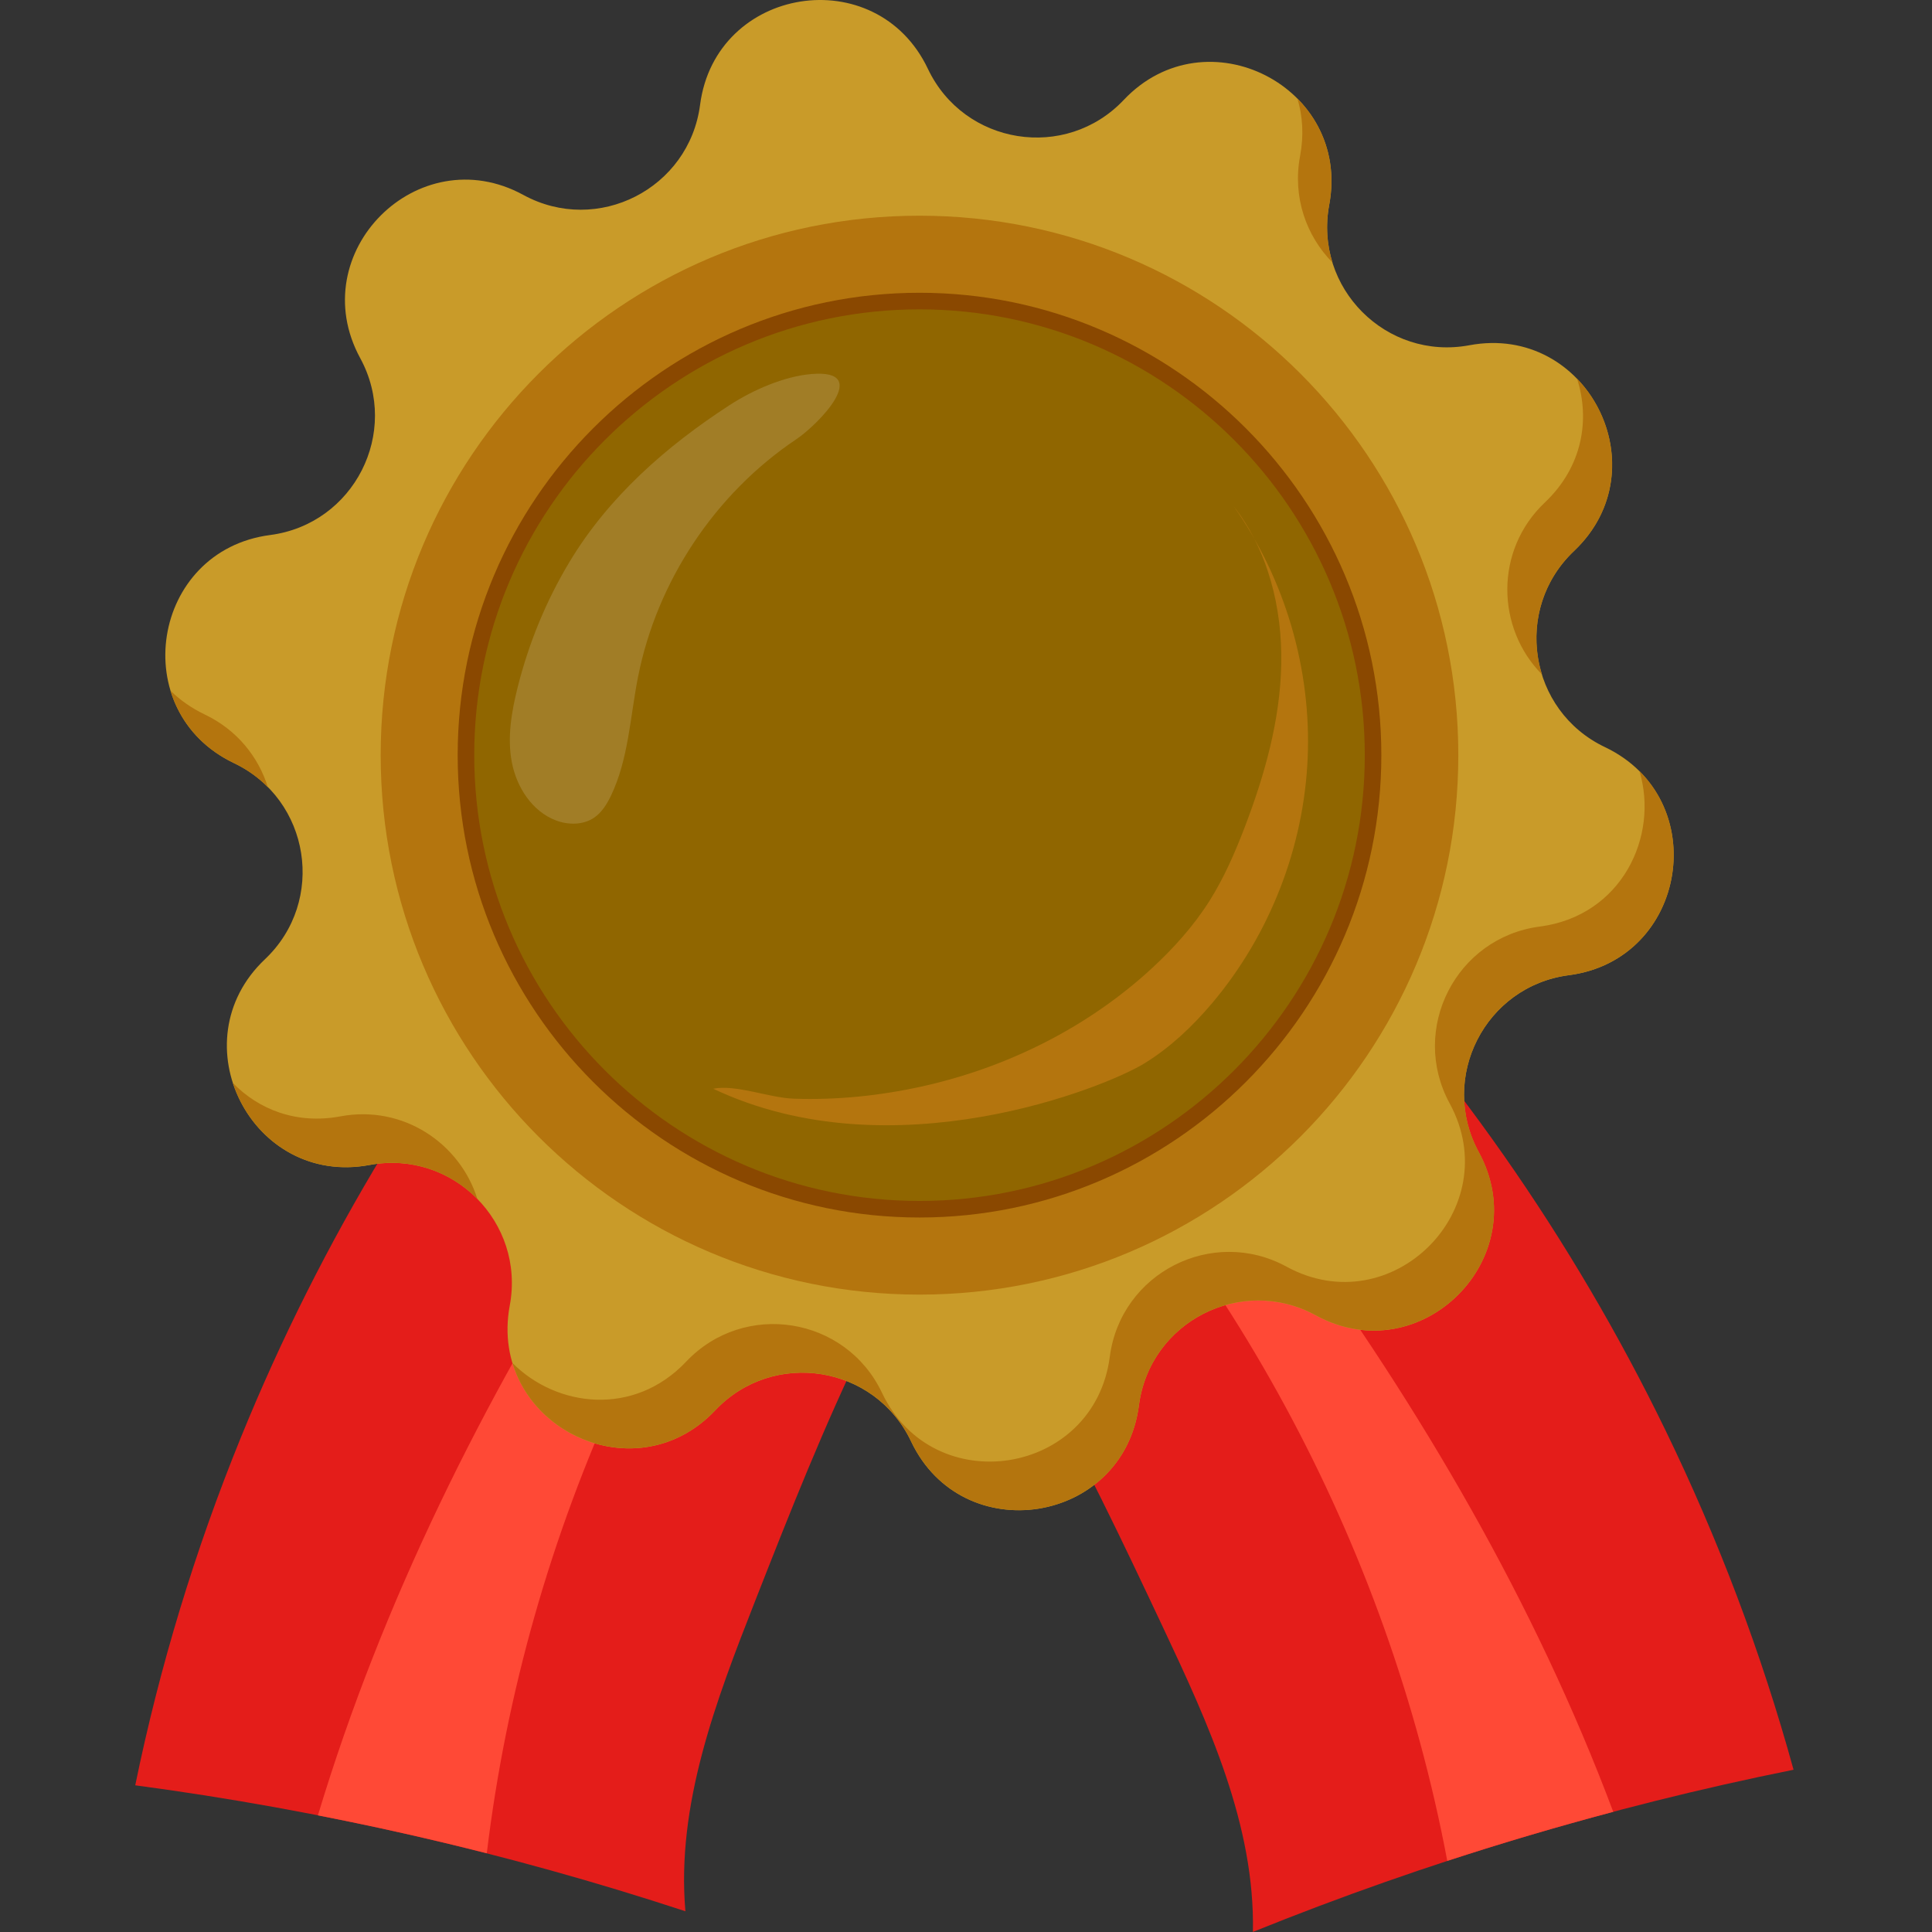 <svg width="56" height="56" viewBox="0 0 56 56" fill="none" xmlns="http://www.w3.org/2000/svg">
<rect x="0" y="0" width="56" height="56" fill="#333333" stroke="none"/>
<g clip-path="url(#clip0)">
<path d="M3.92 51.748C9.333 52.469 14.679 53.693 19.867 55.399C19.599 52.313 20.752 49.301 21.883 46.418C23.892 41.298 25.961 36.078 29.5 31.868C30.533 30.639 31.736 29.398 31.957 27.807C32.211 25.974 31.039 24.204 29.57 23.081C27.412 21.431 24.507 20.889 21.872 21.464C19.113 22.065 18.25 23.902 16.534 25.918C12.536 30.616 9.301 35.961 6.977 41.677C5.654 44.93 4.626 48.305 3.92 51.748Z" fill="#E41D1A"/>
<path d="M29.626 23.091C29.276 22.823 28.904 22.588 28.519 22.379C28.393 22.392 28.265 22.408 28.138 22.435C26.631 22.749 25.535 24.015 24.576 25.22C22.039 28.408 19.637 31.705 17.455 35.146C14.001 40.594 11.081 46.431 9.215 52.619C10.856 52.939 12.489 53.305 14.11 53.718C15.232 44.418 19.32 35.49 25.655 28.591C27.182 26.929 28.856 25.368 30.753 24.162C30.417 23.764 30.033 23.402 29.626 23.091Z" fill="#FF4936"/>
<path d="M51.987 51.297C46.633 52.374 41.38 53.951 36.316 55.998C36.379 52.901 35.03 49.972 33.71 47.17C31.366 42.194 28.957 37.122 25.148 33.157C24.036 32 22.752 30.841 22.427 29.267C22.053 27.454 23.103 25.612 24.495 24.393C26.539 22.603 29.402 21.87 32.069 22.267C34.863 22.684 35.845 24.459 37.69 26.356C41.991 30.778 45.572 35.898 48.269 41.446C49.805 44.608 51.055 47.908 51.987 51.297Z" fill="#E41D1A"/>
<path d="M24.44 24.409C24.771 24.119 25.127 23.859 25.497 23.625C25.625 23.629 25.753 23.637 25.881 23.655C27.405 23.868 28.583 25.058 29.619 26.197C32.361 29.209 34.977 32.34 37.382 35.63C41.19 40.837 44.49 46.467 46.761 52.517C45.145 52.946 43.54 53.419 41.95 53.939C40.215 44.733 35.545 36.096 28.767 29.633C27.133 28.076 25.36 26.63 23.386 25.552C23.695 25.133 24.054 24.746 24.44 24.409Z" fill="#FF4936"/>
<path d="M38.135 38.125C35.984 36.952 33.328 38.305 33.012 40.736C32.563 44.185 27.899 44.923 26.409 41.782C25.359 39.567 22.415 39.099 20.732 40.879C18.342 43.405 14.137 41.258 14.776 37.839C15.226 35.428 13.119 33.317 10.713 33.768C7.297 34.406 5.155 30.194 7.68 27.804C9.46 26.12 8.994 23.172 6.782 22.119C3.644 20.624 4.384 15.957 7.83 15.508C10.259 15.192 11.613 12.534 10.441 10.381C8.779 7.325 12.118 3.985 15.169 5.65C17.319 6.824 19.975 5.47 20.292 3.039C20.741 -0.41 25.404 -1.148 26.895 1.994C27.945 4.208 30.889 4.676 32.572 2.897C34.961 0.37 39.167 2.518 38.528 5.937C38.077 8.347 40.185 10.458 42.591 10.007C46.007 9.37 48.148 13.582 45.623 15.971C43.844 17.655 44.309 20.604 46.521 21.656C49.66 23.151 48.92 27.819 45.474 28.267C43.045 28.583 41.691 31.241 42.862 33.394C44.525 36.449 41.186 39.791 38.135 38.125Z" fill="#C99B29"/>
<path d="M38.528 5.935C38.763 4.682 38.345 3.6 37.606 2.855C37.758 3.36 37.797 3.923 37.683 4.525C37.46 5.719 37.865 6.839 38.623 7.611C38.461 7.092 38.418 6.523 38.528 5.935Z" fill="#B4750E"/>
<path d="M44.781 14.562C43.308 15.956 43.374 18.216 44.696 19.55C44.32 18.341 44.597 16.945 45.625 15.97C47.207 14.473 46.958 12.263 45.711 10.975C46.092 12.152 45.874 13.527 44.781 14.562Z" fill="#B4750E"/>
<path d="M6.782 22.12C7.163 22.301 7.49 22.539 7.764 22.817C7.49 21.937 6.869 21.155 5.937 20.711C5.546 20.524 5.214 20.288 4.94 20.018C5.2 20.877 5.802 21.653 6.782 22.12Z" fill="#B4750E"/>
<path d="M9.868 32.358C8.592 32.597 7.493 32.157 6.749 31.389C7.247 32.93 8.776 34.128 10.712 33.766C11.927 33.539 13.065 33.965 13.837 34.753C13.335 33.143 11.688 32.018 9.868 32.358Z" fill="#B4750E"/>
<path d="M47.52 22.35C48.092 24.245 47.002 26.548 44.631 26.857C42.203 27.173 40.848 29.831 42.02 31.984C43.681 35.04 40.342 38.38 37.291 36.715C35.141 35.542 32.484 36.895 32.168 39.326C31.719 42.775 27.055 43.513 25.565 40.371C24.515 38.157 21.571 37.689 19.888 39.469C18.374 41.069 16.132 40.793 14.854 39.507C15.563 41.867 18.763 42.958 20.732 40.877C22.415 39.096 25.36 39.564 26.41 41.78C27.9 44.922 32.563 44.185 33.012 40.734C33.329 38.303 35.986 36.95 38.135 38.123C41.186 39.789 44.525 36.447 42.864 33.393C41.694 31.24 43.047 28.581 45.475 28.265C48.491 27.874 49.434 24.25 47.52 22.35Z" fill="#B4750E"/>
<path d="M26.652 37.525C35.278 37.525 42.27 30.524 42.27 21.888C42.27 13.252 35.278 6.252 26.652 6.252C18.027 6.252 11.034 13.252 11.034 21.888C11.034 30.524 18.027 37.525 26.652 37.525Z" fill="#B4750E"/>
<path d="M26.653 35.05C33.913 35.05 39.799 29.158 39.799 21.889C39.799 14.619 33.913 8.727 26.653 8.727C19.392 8.727 13.506 14.619 13.506 21.889C13.506 29.158 19.392 35.05 26.653 35.05Z" fill="#906600"/>
<path d="M26.652 35.29C19.271 35.29 13.266 29.278 13.266 21.887C13.266 14.497 19.271 8.486 26.652 8.486C34.034 8.486 40.039 14.498 40.039 21.889C40.039 29.279 34.033 35.29 26.652 35.29ZM26.652 8.967C19.536 8.967 13.746 14.764 13.746 21.889C13.746 29.014 19.536 34.81 26.652 34.81C33.769 34.81 39.559 29.014 39.559 21.889C39.559 14.764 33.769 8.967 26.652 8.967Z" fill="#8A4800"/>
<path d="M33.374 28.079C34.008 27.495 34.591 26.849 35.053 26.12C35.477 25.45 35.795 24.718 36.079 23.977C36.659 22.461 37.107 20.872 37.138 19.25C37.169 17.626 36.757 15.957 35.761 14.676C37.249 16.787 38.015 19.398 37.903 21.98C37.792 24.561 36.803 27.097 35.139 29.071C34.573 29.742 33.928 30.354 33.182 30.816C32.06 31.514 25.861 34.018 20.672 31.557C21.353 31.429 22.282 31.82 23.01 31.846C24.249 31.889 25.5 31.761 26.71 31.494C29.173 30.951 31.512 29.792 33.374 28.079Z" fill="#B4750E"/>
<g opacity="0.39">
<path opacity="0.39" d="M15.007 19.912C14.827 20.625 14.698 21.372 14.836 22.096C14.975 22.82 15.425 23.518 16.113 23.78C16.471 23.916 16.898 23.917 17.217 23.703C17.442 23.551 17.591 23.308 17.709 23.064C18.219 22 18.264 20.783 18.493 19.624C19.041 16.846 20.729 14.308 23.081 12.732C23.719 12.303 25.293 10.696 23.524 10.841C22.726 10.907 21.815 11.309 21.147 11.743C19.312 12.933 17.633 14.408 16.502 16.297C15.828 17.418 15.327 18.643 15.007 19.912Z" fill="white"/>
</g>
</g>
<defs>
<clipPath id="clip0">
<rect width="48.067" height="56" fill="white" transform="translate(3.92)"/>
</clipPath>
</defs>
</svg>
